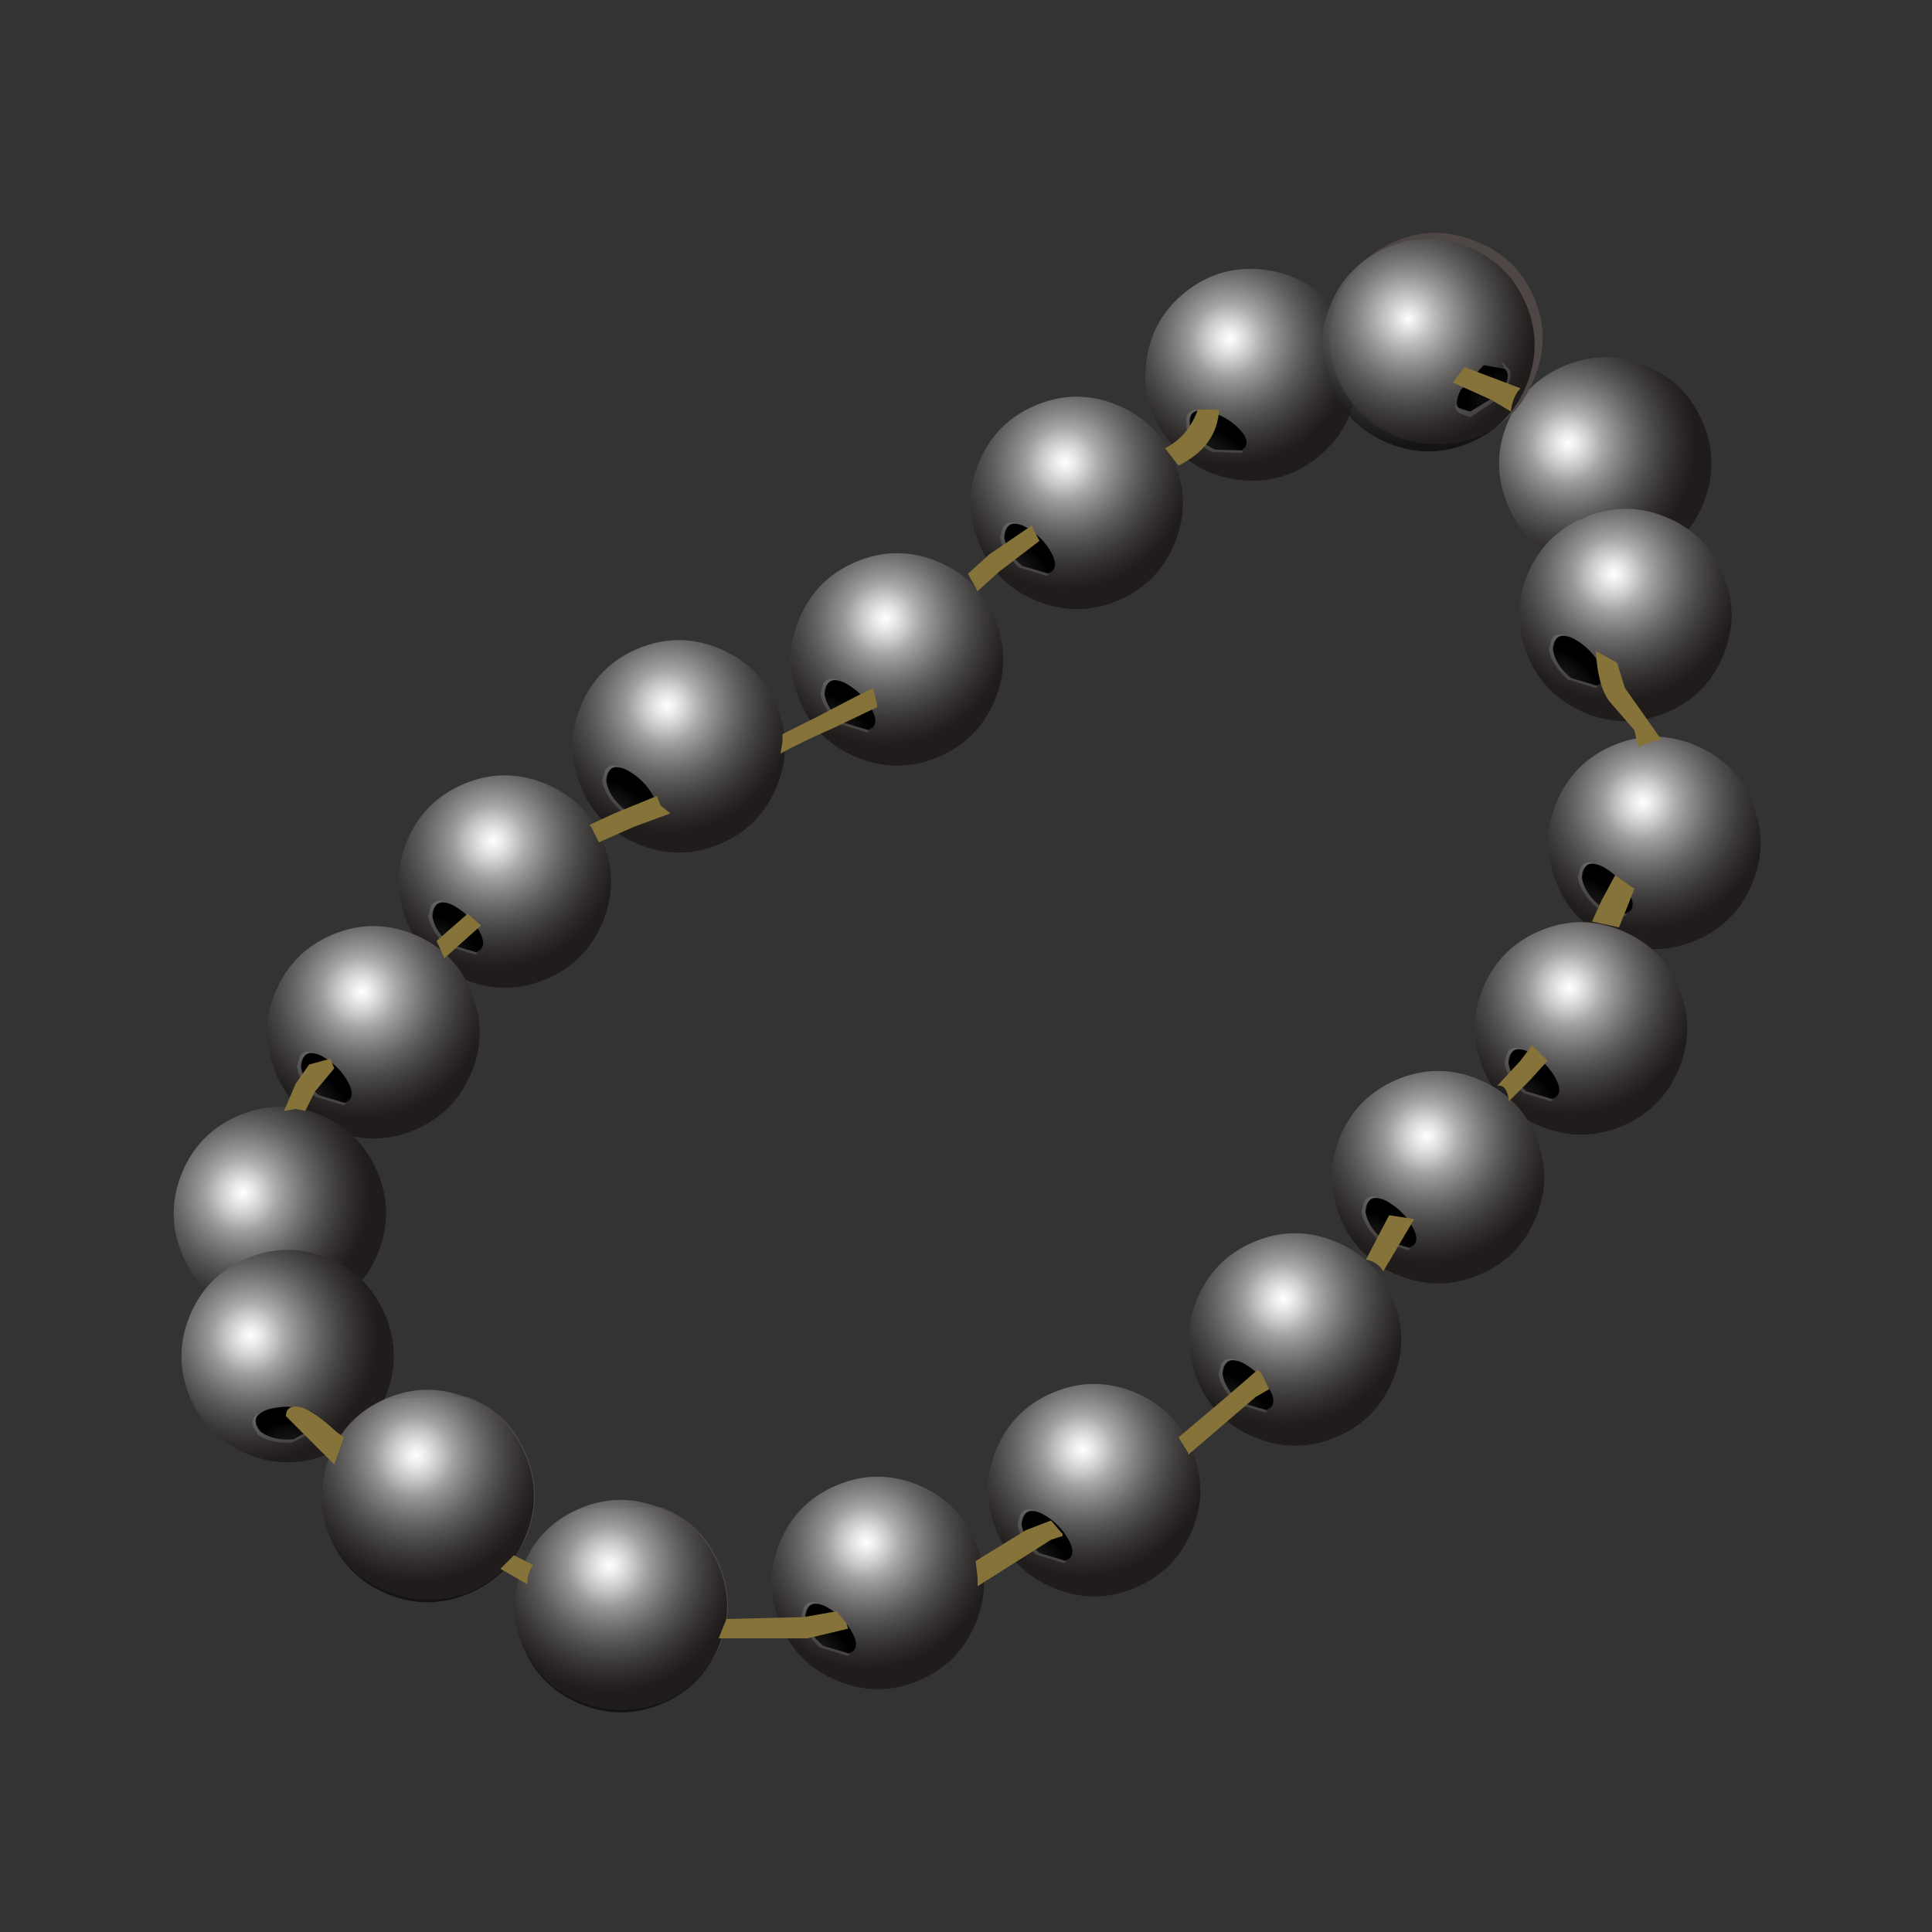 <?xml version="1.0" encoding="UTF-8" standalone="no"?>
<svg xmlns:xlink="http://www.w3.org/1999/xlink" height="50.0px" width="50.0px" xmlns="http://www.w3.org/2000/svg">
  <rect width="100%" height="100%" fill="#333333" stroke="none"/>
  <g transform="matrix(1.0, 0.0, 0.0, 1.0, 0.0, 0.0)">
    <use height="50.0" transform="matrix(1.0, 0.0, 0.0, 1.0, 0.0, 0.0)" width="50.0" xlink:href="#shape0"/>
    <use height="8.2" transform="matrix(0.663, 0.081, -0.081, 0.663, 30.0, 6.65)" width="8.2" xlink:href="#sprite0"/>
    <use height="1.5" transform="matrix(1.0, 0.0, 0.0, 1.0, 38.1, 9.1)" width="1.15" xlink:href="#shape4"/>
    <use height="8.2" transform="matrix(0.615, -0.262, 0.262, 0.615, 37.95, 10.55)" width="8.2" xlink:href="#sprite0"/>
    <use height="8.2" transform="matrix(0.62, 0.25, -0.25, 0.62, 26.35, 9.45)" width="8.2" xlink:href="#sprite0"/>
    <use height="8.2" transform="matrix(0.62, 0.25, -0.25, 0.62, 21.7, 13.5)" width="8.2" xlink:href="#sprite0"/>
    <use height="8.2" transform="matrix(0.62, 0.25, -0.25, 0.62, 16.05, 15.75)" width="8.2" xlink:href="#sprite0"/>
    <use height="8.2" transform="matrix(0.62, 0.25, -0.25, 0.62, 11.55, 19.25)" width="8.2" xlink:href="#sprite0"/>
    <use height="8.2" transform="matrix(0.62, 0.25, -0.25, 0.62, 8.15, 23.15)" width="8.2" xlink:href="#sprite0"/>
    <use height="8.2" transform="matrix(0.615, -0.262, 0.262, 0.615, 3.65, 29.95)" width="8.2" xlink:href="#sprite0"/>
    <use height="8.2" transform="matrix(0.62, 0.25, -0.25, 0.62, 40.55, 12.35)" width="8.2" xlink:href="#sprite0"/>
    <use height="8.2" transform="matrix(0.62, 0.25, -0.25, 0.62, 41.3, 18.25)" width="8.2" xlink:href="#sprite0"/>
    <use height="8.2" transform="matrix(0.62, 0.25, -0.25, 0.62, 39.4, 23.05)" width="8.2" xlink:href="#sprite0"/>
    <use height="8.2" transform="matrix(0.62, 0.25, -0.25, 0.62, 35.7, 26.9)" width="8.2" xlink:href="#sprite0"/>
    <use height="5.65" transform="matrix(1.0, 0.0, 0.0, 1.0, 34.2, 6.0)" width="5.7" xlink:href="#shape5"/>
    <use height="8.2" transform="matrix(0.25, -0.62, 0.62, 0.25, 33.4, 10.45)" width="8.2" xlink:href="#sprite3"/>
    <use height="1.45" transform="matrix(1.0, 0.0, 0.0, 1.0, 37.65, 9.35)" width="1.45" xlink:href="#shape7"/>
    <use height="8.2" transform="matrix(0.62, 0.25, -0.25, 0.62, 32.0, 31.1)" width="8.2" xlink:href="#sprite0"/>
    <use height="8.2" transform="matrix(0.62, 0.25, -0.25, 0.62, 26.8, 35.0)" width="8.2" xlink:href="#sprite0"/>
    <use height="8.2" transform="matrix(0.62, 0.25, -0.25, 0.62, 21.2, 37.4)" width="8.2" xlink:href="#sprite0"/>
    <use height="8.2" transform="matrix(0.615, -0.262, 0.262, 0.615, 3.85, 33.65)" width="8.2" xlink:href="#sprite0"/>
    <use height="7.15" transform="matrix(1.0, 0.0, 0.0, 1.0, 7.5, 35.15)" width="7.15" xlink:href="#sprite4"/>
    <use height="7.15" transform="matrix(1.0, 0.0, 0.0, 1.0, 12.5, 38.0)" width="7.15" xlink:href="#sprite4"/>
    <use height="32.9" transform="matrix(1.0, 0.0, 0.0, 1.0, 7.35, 9.5)" width="35.65" xlink:href="#shape10"/>
  </g>
  <defs>
    <g id="shape0" transform="matrix(1.0, 0.0, 0.0, 1.0, 0.0, 0.0)">
      <path d="M0.0 0.0 L50.0 0.0 50.0 50.0 0.0 50.0 0.0 0.0" fill="#ffffff" fill-opacity="0.0" fill-rule="evenodd" stroke="none"/>
    </g>
    <g id="sprite0" transform="matrix(1.0, 0.0, 0.0, 1.0, 0.0, 0.0)">
      <use height="8.2" transform="matrix(1.0, 0.0, 0.0, 1.0, 0.0, 0.0)" width="8.2" xlink:href="#sprite1"/>
    </g>
    <g id="sprite1" transform="matrix(1.0, 0.0, 0.0, 1.0, 0.0, 0.0)">
      <use height="8.2" transform="matrix(1.0, 0.0, 0.0, 1.0, 0.0, 0.0)" width="8.2" xlink:href="#shape1"/>
      <use height="8.2" transform="matrix(1.0, 0.0, 0.0, 1.0, 0.0, 0.0)" width="8.2" xlink:href="#sprite2"/>
      <use height="8.2" transform="matrix(1.0, 0.0, 0.0, 1.0, 0.0, 0.0)" width="8.2" xlink:href="#shape3"/>
    </g>
    <g id="shape1" transform="matrix(1.0, 0.0, 0.0, 1.0, 0.0, 0.0)">
      <path d="M8.2 4.1 Q8.2 5.8 7.0 7.0 5.8 8.2 4.1 8.2 2.4 8.2 1.2 7.0 0.0 5.8 0.0 4.1 0.0 2.4 1.2 1.2 2.4 0.0 4.1 0.0 5.8 0.0 7.0 1.2 8.2 2.4 8.2 4.1" fill="#4f4745" fill-rule="evenodd" stroke="none"/>
    </g>
    <g id="sprite2" transform="matrix(1.0, 0.0, 0.0, 1.0, 0.0, 0.0)">
      <use height="8.2" transform="matrix(1.0, 0.0, 0.0, 1.0, 0.0, 0.0)" width="8.2" xlink:href="#shape2"/>
    </g>
    <g id="shape2" transform="matrix(1.0, 0.0, 0.0, 1.0, 0.0, 0.0)">
      <path d="M8.2 4.1 Q8.2 5.8 7.0 7.0 5.8 8.2 4.1 8.2 2.4 8.2 1.2 7.0 0.0 5.8 0.0 4.1 0.0 2.4 1.2 1.2 2.4 0.0 4.1 0.0 5.8 0.0 7.0 1.2 8.2 2.4 8.2 4.1" fill="url(#gradient0)" fill-rule="evenodd" stroke="none"/>
    </g>
    <radialGradient cx="0" cy="0" gradientTransform="matrix(0.006, 0.0, 0.0, -0.006, 3.1, 2.8)" gradientUnits="userSpaceOnUse" id="gradient0" r="819.2" spreadMethod="pad">
      <stop offset="0.0" stop-color="#ffffff"/>
      <stop offset="0.157" stop-color="#d3d3d3" stop-opacity="0.929"/>
      <stop offset="0.576" stop-color="#636363" stop-opacity="0.761"/>
      <stop offset="0.867" stop-color="#1c1c1c" stop-opacity="0.651"/>
      <stop offset="1.0" stop-color="#000000" stop-opacity="0.608"/>
    </radialGradient>
    <g id="shape3" transform="matrix(1.0, 0.0, 0.0, 1.0, 0.0, 0.0)">
      <path d="M8.2 4.1 Q8.2 5.8 7.0 7.0 5.8 8.2 4.1 8.2 2.4 8.2 1.2 7.0 0.0 5.8 0.0 4.1 0.0 2.4 1.2 1.2 2.4 0.0 4.1 0.0 5.8 0.0 7.0 1.2 8.2 2.4 8.2 4.1" fill="url(#gradient1)" fill-rule="evenodd" stroke="none"/>
      <path d="M2.0 6.4 Q1.9 6.2 1.95 6.0 2.0 5.65 2.6 5.7 3.35 5.8 3.9 6.25 4.45 6.7 4.1 7.05 L3.05 7.15 Q2.3 6.9 2.0 6.4" fill="url(#gradient2)" fill-rule="evenodd" stroke="none"/>
      <path d="M2.45 5.7 Q2.0 5.7 1.95 6.05 L2.0 6.4 Q2.3 6.9 3.05 7.15 L4.1 7.05 4.2 6.8 4.1 7.15 2.95 7.25 Q2.15 6.95 1.85 6.45 L1.8 6.05 Q1.85 5.65 2.45 5.7" fill="url(#gradient3)" fill-rule="evenodd" stroke="none"/>
    </g>
    <radialGradient cx="0" cy="0" gradientTransform="matrix(0.006, 0.0, 0.0, -0.006, 2.95, 2.9)" gradientUnits="userSpaceOnUse" id="gradient1" r="819.2" spreadMethod="pad">
      <stop offset="0.0" stop-color="#ffffff" stop-opacity="0.349"/>
      <stop offset="0.275" stop-color="#ffffff" stop-opacity="0.0"/>
    </radialGradient>
    <radialGradient cx="0" cy="0" gradientTransform="matrix(0.002, 6.0E-4, 4.0E-4, -0.001, 2.9, 7.25)" gradientUnits="userSpaceOnUse" id="gradient2" r="819.2" spreadMethod="pad">
      <stop offset="0.008" stop-color="#000000" stop-opacity="0.42"/>
      <stop offset="0.969" stop-color="#000000"/>
    </radialGradient>
    <radialGradient cx="0" cy="0" gradientTransform="matrix(0.001, 0.0, -1.0E-4, -0.001, 3.0, 6.55)" gradientUnits="userSpaceOnUse" id="gradient3" r="819.2" spreadMethod="pad">
      <stop offset="0.008" stop-color="#ffffff"/>
      <stop offset="0.416" stop-color="#ffffff" stop-opacity="0.129"/>
    </radialGradient>
    <g id="shape4" transform="matrix(1.0, 0.0, 0.0, 1.0, -38.1, -9.1)">
      <path d="M38.55 10.6 L38.3 10.6 Q38.05 10.45 38.15 10.05 L38.6 9.25 Q38.95 8.95 39.15 9.25 39.35 9.45 39.15 9.95 L38.55 10.6" fill="url(#gradient4)" fill-rule="evenodd" stroke="none"/>
    </g>
    <radialGradient cx="0" cy="0" gradientTransform="matrix(5.0E-4, -9.0E-4, -9.0E-4, -4.0E-4, 39.2, 10.0)" gradientUnits="userSpaceOnUse" id="gradient4" r="819.2" spreadMethod="pad">
      <stop offset="0.008" stop-color="#000000" stop-opacity="0.42"/>
      <stop offset="0.969" stop-color="#000000"/>
    </radialGradient>
    <g id="shape5" transform="matrix(1.0, 0.0, 0.0, 1.0, -34.2, -6.0)">
      <path d="M38.2 6.25 Q39.25 6.65 39.7 7.7 40.15 8.75 39.7 9.8 39.3 10.85 38.25 11.3 37.2 11.7 36.15 11.3 35.1 10.85 34.65 9.85 34.2 8.8 34.6 7.75 35.05 6.7 36.1 6.25 37.15 5.8 38.2 6.25" fill="#4f4745" fill-rule="evenodd" stroke="none"/>
      <path d="M38.0 6.35 Q39.05 6.8 39.5 7.85 39.95 8.9 39.5 9.95 39.1 11.0 38.05 11.45 37.0 11.9 35.95 11.45 34.9 11.05 34.45 10.0 34.0 8.95 34.4 7.9 34.85 6.85 35.9 6.4 L38.0 6.35" fill="url(#gradient5)" fill-rule="evenodd" stroke="none"/>
    </g>
    <radialGradient cx="0" cy="0" gradientTransform="matrix(0.002, -0.004, -0.004, -0.002, 36.1, 8.0)" gradientUnits="userSpaceOnUse" id="gradient5" r="819.2" spreadMethod="pad">
      <stop offset="0.0" stop-color="#ffffff" stop-opacity="0.349"/>
      <stop offset="0.275" stop-color="#ffffff" stop-opacity="0.0"/>
    </radialGradient>
    <g id="sprite3" transform="matrix(1.0, 0.0, 0.0, 1.0, 0.0, 0.0)">
      <use height="8.2" transform="matrix(1.0, 0.0, 0.0, 1.0, 0.0, 0.0)" width="8.2" xlink:href="#shape6"/>
    </g>
    <g id="shape6" transform="matrix(1.0, 0.0, 0.0, 1.0, 0.0, 0.0)">
      <path d="M8.2 4.1 Q8.2 5.8 7.0 7.0 5.8 8.2 4.1 8.2 2.4 8.2 1.2 7.0 0.0 5.8 0.0 4.1 0.0 2.4 1.2 1.2 2.4 0.0 4.1 0.0 5.8 0.0 7.0 1.2 8.2 2.4 8.2 4.1" fill="url(#gradient6)" fill-rule="evenodd" stroke="none"/>
    </g>
    <radialGradient cx="0" cy="0" gradientTransform="matrix(0.006, 0.0, 0.0, -0.006, 4.75, 3.0)" gradientUnits="userSpaceOnUse" id="gradient6" r="819.2" spreadMethod="pad">
      <stop offset="0.0" stop-color="#ffffff"/>
      <stop offset="0.157" stop-color="#d3d3d3" stop-opacity="0.929"/>
      <stop offset="0.576" stop-color="#636363" stop-opacity="0.761"/>
      <stop offset="0.867" stop-color="#1c1c1c" stop-opacity="0.651"/>
      <stop offset="1.0" stop-color="#000000" stop-opacity="0.608"/>
    </radialGradient>
    <g id="shape7" transform="matrix(1.0, 0.0, 0.0, 1.0, -37.65, -9.35)">
      <path d="M38.05 10.65 L37.75 10.55 Q37.6 10.5 37.8 10.1 L38.4 9.45 38.95 9.55 Q39.15 9.75 38.8 10.2 L38.05 10.65" fill="url(#gradient7)" fill-rule="evenodd" stroke="none"/>
      <path d="M37.8 10.7 Q37.55 10.6 37.75 10.2 37.65 10.5 37.8 10.6 L38.05 10.65 38.8 10.2 Q39.15 9.75 38.95 9.55 L38.85 9.35 39.05 9.55 Q39.2 9.8 38.8 10.3 L38.05 10.8 37.8 10.7" fill="url(#gradient8)" fill-rule="evenodd" stroke="none"/>
    </g>
    <radialGradient cx="0" cy="0" gradientTransform="matrix(8.0E-4, -8.0E-4, -7.0E-4, -6.0E-4, 38.8, 10.35)" gradientUnits="userSpaceOnUse" id="gradient7" r="819.2" spreadMethod="pad">
      <stop offset="0.008" stop-color="#000000" stop-opacity="0.42"/>
      <stop offset="0.969" stop-color="#000000"/>
    </radialGradient>
    <radialGradient cx="0" cy="0" gradientTransform="matrix(3.0E-4, -8.0E-4, -9.0E-4, -3.0E-4, 38.4, 10.05)" gradientUnits="userSpaceOnUse" id="gradient8" r="819.2" spreadMethod="pad">
      <stop offset="0.008" stop-color="#ffffff"/>
      <stop offset="0.416" stop-color="#ffffff" stop-opacity="0.129"/>
    </radialGradient>
    <g id="sprite4" transform="matrix(1.0, 0.0, 0.0, 1.0, 0.0, 0.0)">
      <use height="5.45" transform="matrix(1.0, 0.0, 0.0, 1.0, 0.8, 0.8)" width="5.55" xlink:href="#shape8"/>
      <use height="8.2" transform="matrix(0.62, 0.25, -0.25, 0.62, 2.05, 0.0)" width="8.2" xlink:href="#sprite2"/>
      <use height="5.5" transform="matrix(1.0, 0.0, 0.0, 1.0, 0.8, 0.8)" width="5.55" xlink:href="#shape9"/>
    </g>
    <g id="shape8" transform="matrix(1.0, 0.0, 0.0, 1.0, -0.8, -0.8)">
      <path d="M6.15 4.55 Q5.7 5.6 4.65 6.05 3.6 6.45 2.55 6.05 1.5 5.65 1.05 4.65 0.6 3.6 1.05 2.55 1.45 1.5 2.5 1.05 L4.6 1.0 Q5.65 1.4 6.1 2.45 6.55 3.5 6.15 4.55" fill="#4f4745" fill-rule="evenodd" stroke="none"/>
    </g>
    <g id="shape9" transform="matrix(1.0, 0.0, 0.0, 1.0, -0.8, -0.8)">
      <path d="M6.15 4.6 Q5.7 5.65 4.65 6.1 3.6 6.55 2.55 6.1 1.5 5.7 1.05 4.65 0.6 3.6 1.05 2.55 1.45 1.5 2.5 1.05 L4.6 1.0 Q5.65 1.45 6.1 2.5 6.55 3.55 6.15 4.6" fill="url(#gradient9)" fill-rule="evenodd" stroke="none"/>
    </g>
    <radialGradient cx="0" cy="0" gradientTransform="matrix(0.004, 0.002, 0.002, -0.004, 3.2, 2.55)" gradientUnits="userSpaceOnUse" id="gradient9" r="819.2" spreadMethod="pad">
      <stop offset="0.0" stop-color="#ffffff" stop-opacity="0.349"/>
      <stop offset="0.275" stop-color="#ffffff" stop-opacity="0.0"/>
    </radialGradient>
    <g id="shape10" transform="matrix(1.0, 0.0, 0.0, 1.0, -7.35, -9.5)">
      <path d="M41.65 18.15 Q41.35 17.75 41.3 16.85 L41.85 17.15 42.05 17.8 42.65 18.65 43.0 19.15 Q42.6 19.2 42.4 19.35 L42.3 18.9 41.65 18.15 M41.9 24.0 L41.2 23.85 41.45 23.3 41.8 22.65 42.15 22.9 42.3 23.0 41.9 24.0 M39.1 10.65 L38.6 10.35 37.6 9.9 37.9 9.5 39.35 10.05 Q39.15 10.25 39.1 10.65 M31.55 10.6 Q31.5 11.55 30.5 12.05 L30.15 11.6 Q30.75 11.3 31.0 10.6 L31.55 10.6 M26.7 13.6 L26.9 14.0 25.85 14.8 25.3 15.3 25.05 14.85 25.6 14.35 26.7 13.6 M22.7 18.25 L22.7 18.3 21.55 18.85 Q20.75 19.2 20.2 19.5 L20.25 19.2 20.25 19.0 21.15 18.55 Q22.0 18.1 22.6 17.8 L22.7 18.25 M24.3 15.8 L24.3 15.85 24.25 15.85 24.3 15.8 M12.45 23.95 L11.5 24.8 11.3 24.35 12.1 23.65 12.45 23.95 M7.9 28.75 L7.65 28.7 7.35 28.75 7.65 28.05 8.0 27.55 8.55 27.4 8.65 27.65 8.15 28.25 7.9 28.75 M15.9 21.05 L17.0 20.6 17.1 20.85 17.35 21.05 16.4 21.4 15.5 21.8 15.3 21.4 15.25 21.35 15.9 21.05 M8.7 37.05 L8.9 37.2 8.65 37.9 7.4 36.65 Q7.4 36.4 7.65 36.4 8.0 36.4 8.7 37.05 M18.6 42.4 L18.8 41.9 20.8 41.85 21.65 41.7 21.9 42.0 21.95 42.15 20.9 42.4 18.6 42.4 M13.8 40.5 Q13.65 40.7 13.65 40.95 L13.65 41.0 12.95 40.6 13.1 40.45 13.3 40.25 13.8 40.5 M39.65 27.05 L40.05 27.45 39.6 27.95 39.05 28.5 Q39.0 28.05 38.75 28.1 L39.35 27.45 39.65 27.05 M32.65 35.55 L32.85 35.95 32.5 36.15 30.75 37.65 30.75 37.6 30.5 37.2 31.8 36.1 32.55 35.45 32.65 35.55 M36.6 31.55 L35.8 32.9 Q35.65 32.65 35.35 32.6 L35.95 31.45 36.6 31.55 M27.2 39.35 L27.5 39.7 27.5 39.75 27.2 39.85 25.3 41.05 25.3 40.85 25.25 40.4 26.55 39.6 27.2 39.35" fill="#85733a" fill-rule="evenodd" stroke="none"/>
    </g>
  </defs>
</svg>
